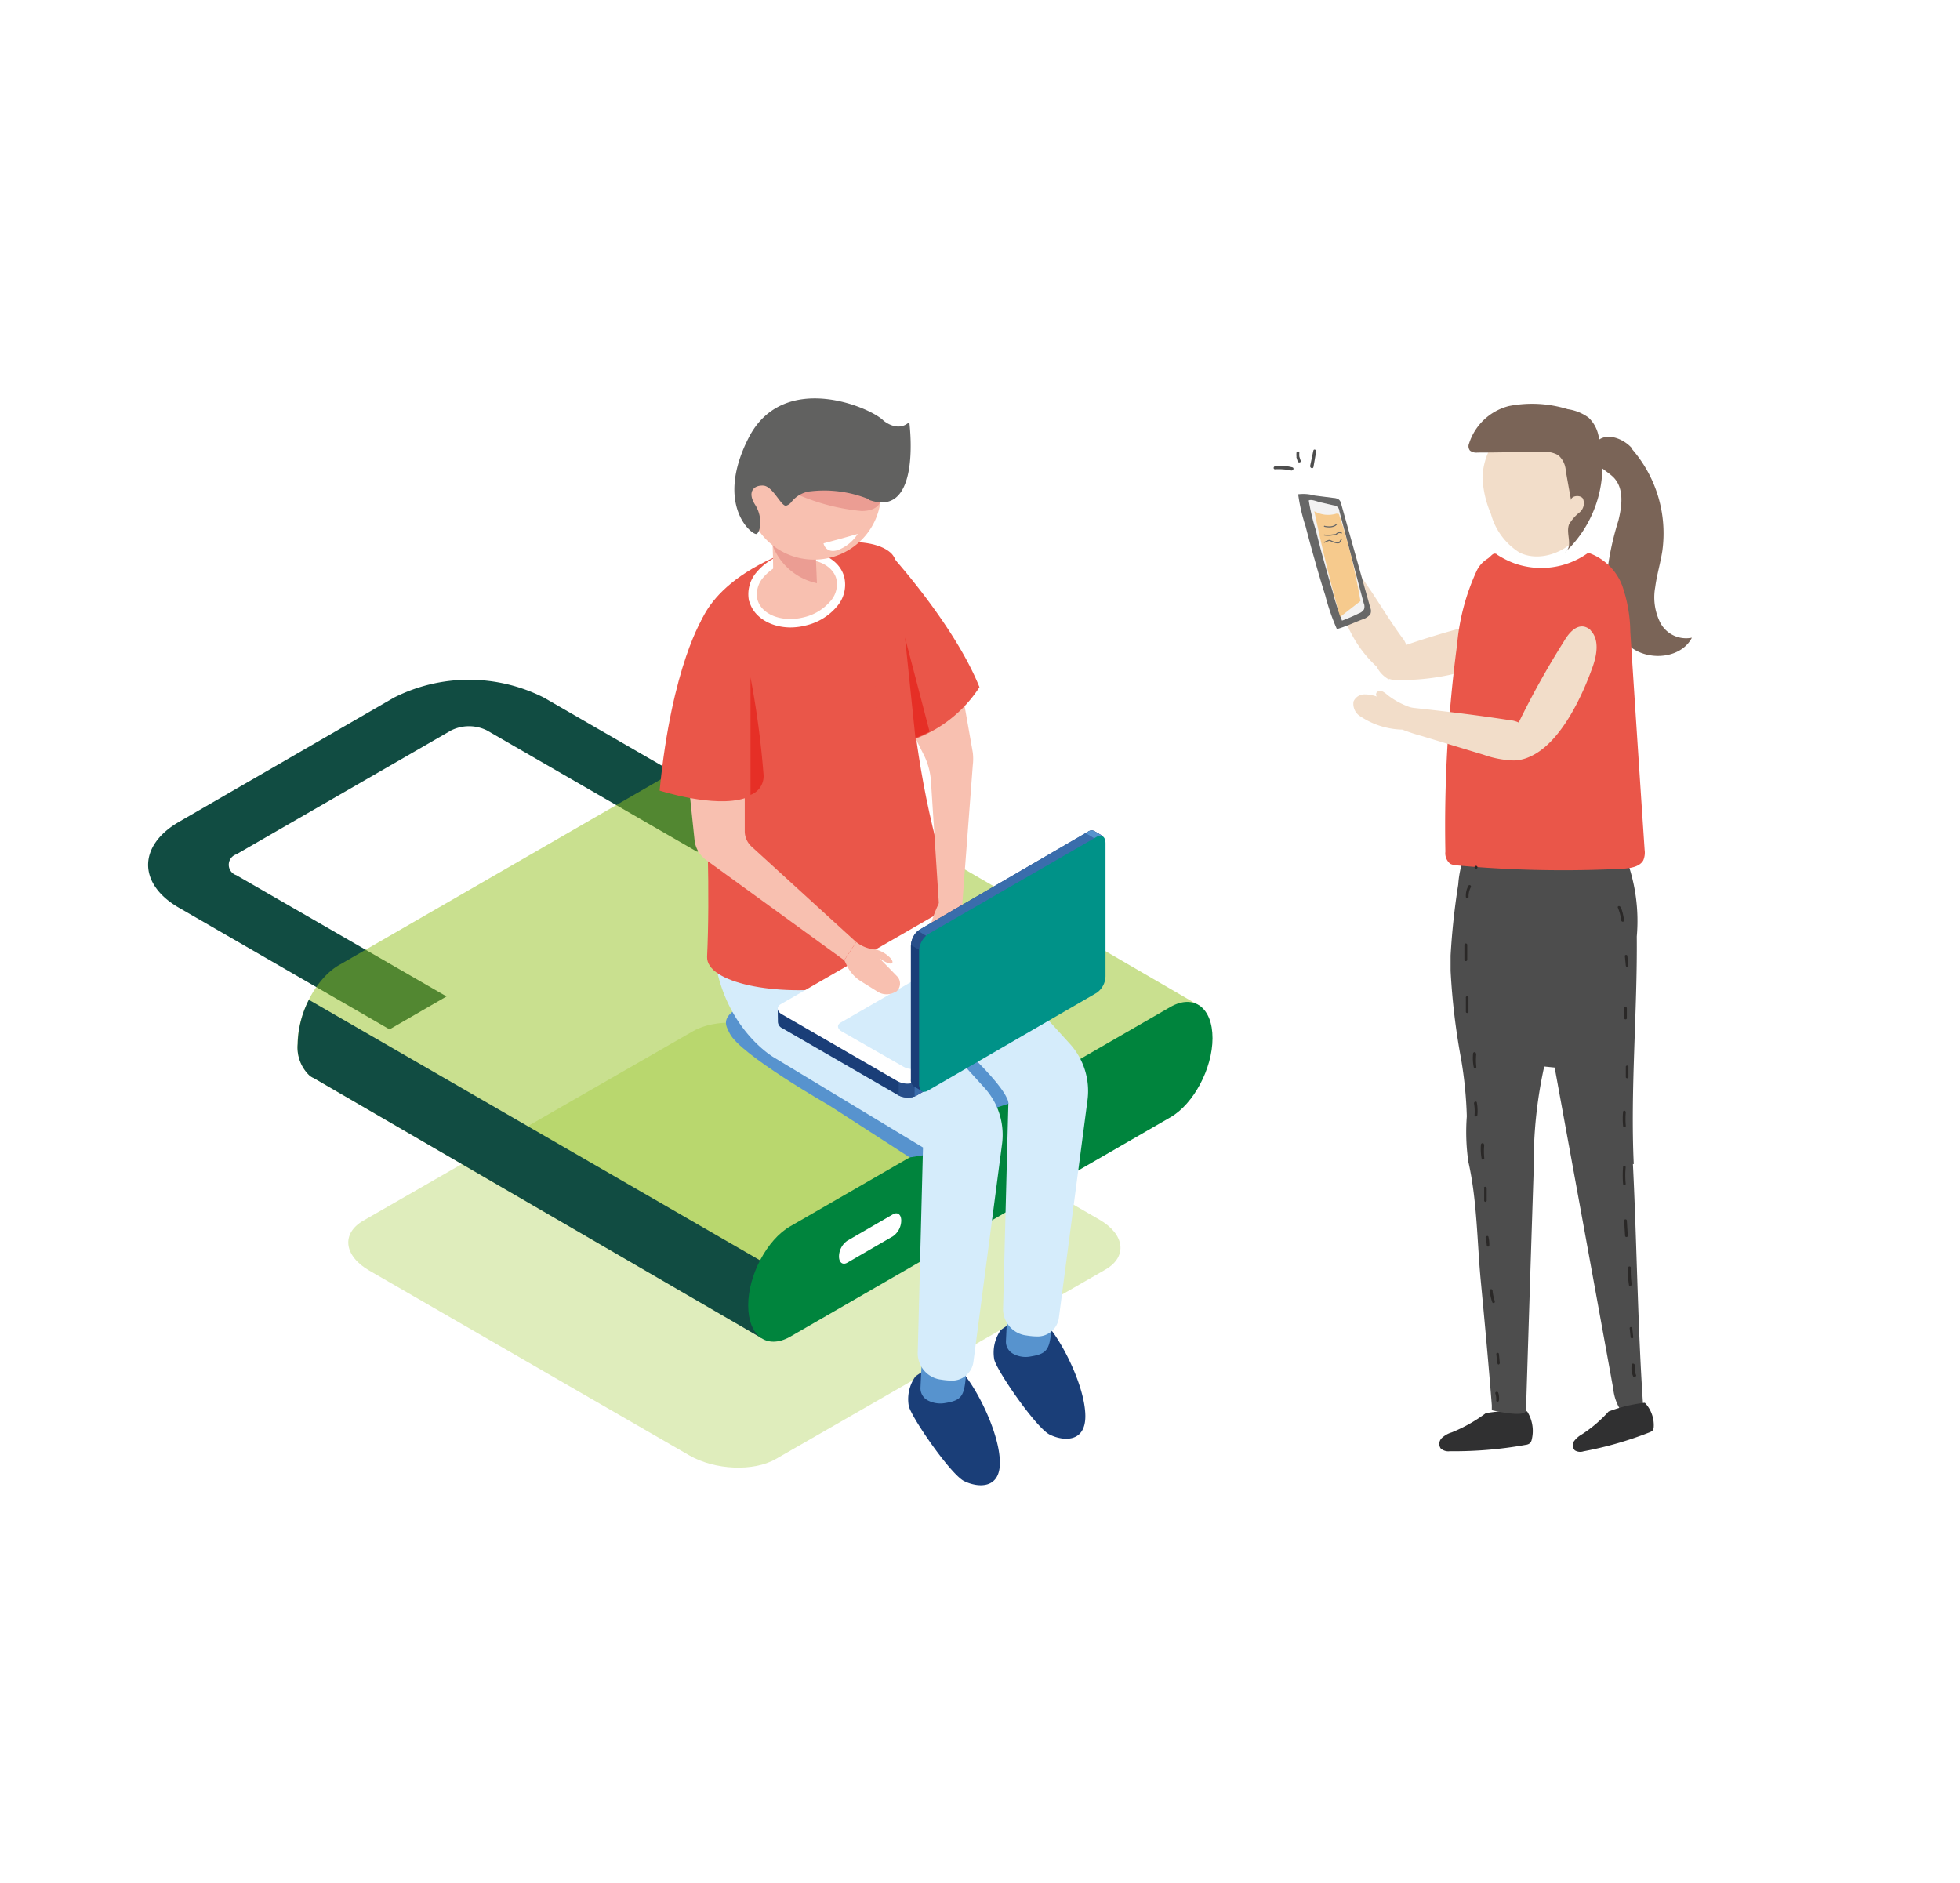 <svg xmlns="http://www.w3.org/2000/svg" xmlns:xlink="http://www.w3.org/1999/xlink" viewBox="0 0 187.38 180.03"><defs><style>.cls-1{clip-path:url(#clip-path);filter:url(#luminosity-noclip-2);}.cls-2,.cls-24{fill:none;}.cls-3{isolation:isolate;}.cls-4{clip-path:url(#clip-path-2);}.cls-5{clip-path:url(#clip-path-3);}.cls-6{mask:url(#mask);}.cls-7,.cls-9{mix-blend-mode:multiply;}.cls-7{fill:url(#Degradado_sin_nombre_2);}.cls-8{mask:url(#mask-2);}.cls-9{opacity:0.2;}.cls-10{clip-path:url(#clip-path-4);}.cls-11{clip-path:url(#clip-path-5);}.cls-12{fill:url(#Degradado_sin_nombre_3);}.cls-13{fill:#7a6457;}.cls-14{fill:#f2ddc9;}.cls-15{fill:#f7e8d7;}.cls-16{fill:#303031;}.cls-17{fill:#4d4d4d;}.cls-18{fill:#ea5649;}.cls-19{fill:#676767;}.cls-20{fill:#f3f2f2;}.cls-21{opacity:0.56;}.cls-22{clip-path:url(#clip-path-6);}.cls-23{fill:#f8ab3e;}.cls-24{stroke:#676767;stroke-miterlimit:10;stroke-width:0.1px;}.cls-25{fill:#2a2827;}.cls-26{opacity:0.3;}.cls-27{clip-path:url(#clip-path-7);}.cls-28{fill:#94c11f;}.cls-29{fill:#114c42;}.cls-30{opacity:0.5;}.cls-31{clip-path:url(#clip-path-8);}.cls-32{fill:#00843d;}.cls-33{fill:#fff;}.cls-34{fill:#5793ce;}.cls-35{fill:#1a3e78;}.cls-36{fill:#d5ecfb;}.cls-37{fill:#f8c0b0;}.cls-38{fill:#eb9d93;}.cls-39{fill:#616160;}.cls-40{fill:#e62f26;}.cls-41{fill:#3a6dac;}.cls-42{fill:#284f8a;}.cls-43{fill:#009288;}.cls-44{filter:url(#luminosity-noclip);}</style><clipPath id="clip-path"><rect class="cls-2" x="134.24" y="136.09" width="38.94" height="4.23"/></clipPath><clipPath id="clip-path-2"><rect class="cls-2" x="134.23" y="135.99" width="39.04" height="4.36"/></clipPath><clipPath id="clip-path-3"><path class="cls-2" d="M140,136.36a11.42,11.42,0,0,0-5.34,1.51c-.21.15-.43.34-.42.57s.45.5.83.6a20.41,20.41,0,0,0,4.08.49c5.84.33,11.67.65,17.52.76a84.22,84.22,0,0,0,9.67-.26,25.57,25.57,0,0,0,5.27-1c.69-.22,1.45-.58,1.56-1.17s-.4-1-1-1.26a5.83,5.83,0,0,0-2-.23l-12.7,0c-3.75,0-7.54.16-11.26-.16a34.33,34.33,0,0,0-6.25.19"/></clipPath><filter id="luminosity-noclip" x="134.23" y="-9187.01" width="39.04" height="32766" filterUnits="userSpaceOnUse" color-interpolation-filters="sRGB"><feFlood flood-color="#fff" result="bg"/><feBlend in="SourceGraphic" in2="bg"/></filter><mask id="mask" x="134.23" y="-9187.01" width="39.04" height="32766" maskUnits="userSpaceOnUse"><g class="cls-44"/></mask><linearGradient id="Degradado_sin_nombre_2" x1="-7244.3" y1="3834.15" x2="-7244.25" y2="3834.15" gradientTransform="matrix(759.41, 0, 0, -759.41, 5501497.9, 2911815.73)" gradientUnits="userSpaceOnUse"><stop offset="0" stop-color="#fff"/><stop offset="1" stop-color="#1d1d1b"/></linearGradient><filter id="luminosity-noclip-2" x="134.23" y="135.99" width="39.04" height="4.36" filterUnits="userSpaceOnUse" color-interpolation-filters="sRGB"><feFlood flood-color="#fff" result="bg"/><feBlend in="SourceGraphic" in2="bg"/></filter><mask id="mask-2" x="134.23" y="135.99" width="39.04" height="4.36" maskUnits="userSpaceOnUse"><g class="cls-1"><g class="cls-3"><g class="cls-4"><g class="cls-5"><g class="cls-6"><rect class="cls-7" x="134.23" y="135.99" width="39.04" height="4.36"/></g></g></g></g></g></mask><clipPath id="clip-path-4"><rect class="cls-2" x="134.24" y="136.09" width="38.94" height="4.23"/></clipPath><clipPath id="clip-path-5"><path class="cls-2" d="M140,136.36a11.42,11.42,0,0,0-5.34,1.51c-.21.15-.43.34-.42.57s.45.5.83.6a20.41,20.41,0,0,0,4.08.49c5.84.33,11.67.65,17.52.76a84.22,84.22,0,0,0,9.67-.26,25.57,25.57,0,0,0,5.27-1c.69-.22,1.45-.58,1.56-1.17s-.4-1-1-1.26a5.83,5.83,0,0,0-2-.23l-12.7,0c-3.75,0-7.54.16-11.26-.16a34.33,34.33,0,0,0-6.25.19"/></clipPath><linearGradient id="Degradado_sin_nombre_3" x1="-7244.3" y1="3834.15" x2="-7244.25" y2="3834.15" gradientTransform="matrix(759.41, 0, 0, -759.41, 5501497.9, 2911815.73)" gradientUnits="userSpaceOnUse"><stop offset="0" stop-color="#010101"/><stop offset="1" stop-color="#010101"/></linearGradient><clipPath id="clip-path-6"><rect class="cls-2" x="125.65" y="48.88" width="4.42" height="10.1"/></clipPath><clipPath id="clip-path-7"><rect class="cls-2" x="33.3" y="97.77" width="73.83" height="42.55"/></clipPath><clipPath id="clip-path-8"><rect class="cls-2" x="28.45" y="70.76" width="86.36" height="57.16"/></clipPath></defs><title>datos personales_imagenes</title><g class="cls-3"><g id="Capa_1" data-name="Capa 1"><g class="cls-8"><g class="cls-9"><g class="cls-10"><g class="cls-11"><rect class="cls-12" x="134.23" y="135.99" width="39.04" height="4.36"/></g></g></g></g><path class="cls-13" d="M155.92,42.82a12.27,12.27,0,0,1,3,9.87c-.18,1.16-.53,2.3-.68,3.46a5.38,5.38,0,0,0,.51,3.43,2.79,2.79,0,0,0,3,1.39c-1,1.93-3.92,2.25-5.71,1a6.88,6.88,0,0,1-2.53-5.77,27.35,27.35,0,0,1,1.21-6.42c.34-1.38.56-3-.4-4.07-.77-.84-2.79-1.6-1.95-3.1s2.77-.74,3.62.22"/><path class="cls-14" d="M132.8,64.91a2.48,2.48,0,0,0,.86.11,22.41,22.41,0,0,0,9.5-2c1.16-.54,2.42-1.42,2.4-2.7a1.25,1.25,0,0,0-.15-.63c-.44-.76-1.55-.66-2.41-.45a81.09,81.09,0,0,0-8.56,2.42,2.16,2.16,0,0,0-.41-.72c-1.88-2.56-3.35-5.44-5.52-7.77a2.91,2.91,0,0,0-1.27-.9,1.09,1.09,0,0,0-1.32.56,1.61,1.61,0,0,0,.22,1.23c.82,1.74,1.64,3.49,2.47,5.23a11.7,11.7,0,0,0,3,4.45,2.82,2.82,0,0,0,1.17,1.22"/><path class="cls-15" d="M140.26,77.45a10.18,10.18,0,0,1,.09,6.13,1.42,1.42,0,0,0-.1.58A1.19,1.19,0,0,0,141,85a11.14,11.14,0,0,0,5.36,1,72.34,72.34,0,0,0,8.82-.51c.34-.41.11-1-.05-1.55-.47-1.57-.11-3.25.05-4.88a1,1,0,0,0-.05-.55.91.91,0,0,0-.36-.34,13,13,0,0,0-6.88-2,19.09,19.09,0,0,0-2.92.26,34.13,34.13,0,0,0-4.68,1.08"/><path class="cls-16" d="M146,134.94a16.36,16.36,0,0,0-3.95.17,14.55,14.55,0,0,1-3.26,1.84,2.37,2.37,0,0,0-.94.53.78.78,0,0,0-.12,1,1.08,1.08,0,0,0,.88.27,38.41,38.41,0,0,0,7.26-.61.76.76,0,0,0,.4-.16.66.66,0,0,0,.16-.31,3.48,3.48,0,0,0-.43-2.72"/><path class="cls-17" d="M156.19,111.3c-.33-7.19.35-14.53.29-21.76a17,17,0,0,0-1-7.42,1,1,0,0,0-.22-.41c-.34-.35-.92-.16-1.37,0a14.63,14.63,0,0,1-13.3-1.14,9.58,9.58,0,0,0-1.18,4,67.71,67.71,0,0,0-.73,6.79h0c0,.49,0,1,0,1.46a64.36,64.36,0,0,0,1,8.41,39,39,0,0,1,.55,5.5,19.85,19.85,0,0,0,.15,4.36c.83,3.64.83,7.6,1.18,11.32.38,4,.75,8,1.06,11.94l0,.48c.2.05,3.27.76,3.27,0q.36-11.59.74-23.2a42.49,42.49,0,0,1,1-9.66l1,.1q2.81,15.36,5.6,30.71a4.7,4.7,0,0,0,1,2.46,1.11,1.11,0,0,0,1.88-.49c-.55-7.82-.61-15.64-1-23.46"/><path class="cls-18" d="M143.08,53a8.46,8.46,0,0,0,1.67.85,7.67,7.67,0,0,0,7.09-1A5.32,5.32,0,0,1,155.09,56a13.88,13.88,0,0,1,.77,4.39q.67,10.44,1.37,20.87a1.89,1.89,0,0,1-.13,1c-.35.63-1.27.76-2,.8a111.38,111.38,0,0,1-15.82-.32,1.66,1.66,0,0,1-.63-.15,1.3,1.3,0,0,1-.47-1.17,132.31,132.31,0,0,1,1.12-19.79,21.21,21.21,0,0,1,1.85-7,2.74,2.74,0,0,1,1-1.17c.46-.28.58-.72,1-.44"/><path class="cls-14" d="M152.41,45.19a8.84,8.84,0,0,0-.37-1.91c-.69-2.16-3.28-5.18-6-4a5.65,5.65,0,0,0-1.64,1.19A11.85,11.85,0,0,0,143,42a6.54,6.54,0,0,0-1.27,3.64,9.93,9.93,0,0,0,.81,3.51,6.28,6.28,0,0,0,2.73,3.68c1.9.94,4.41,0,5.71-1.65a8.33,8.33,0,0,0,1.39-6"/><path class="cls-19" d="M131,58.1a.79.79,0,0,1,0,.64,1.58,1.58,0,0,1-.77.49c-.81.31-1.61.69-2.42.92a20.77,20.77,0,0,1-1.11-3.22q-.54-1.7-1-3.36c-.31-1.08-.6-2.16-.88-3.24a16.89,16.89,0,0,1-.71-3.07,4,4,0,0,1,1.57.12l1.81.23a1.08,1.08,0,0,1,.46.12.69.69,0,0,1,.27.45L131,58.1"/><path class="cls-20" d="M130.4,57.72a.84.84,0,0,1,0,.54.93.93,0,0,1-.5.39,16.79,16.79,0,0,1-1.6.69,22.28,22.28,0,0,1-.9-2.8c-.3-1-.58-2-.86-3s-.52-1.93-.76-2.9a20.21,20.21,0,0,1-.66-2.79c.27-.14.83.12,1.11.18l1.28.29a.58.58,0,0,1,.54.56q1.16,4.4,2.33,8.81"/><g class="cls-21"><g class="cls-22"><path class="cls-23" d="M127.8,49.1a2.7,2.7,0,0,1-2.15-.22c.71,3.4,1.53,6.78,2.47,10.1l1.94-1.51a54.65,54.65,0,0,0-2-8.14.46.46,0,0,0-.1-.21s-.11,0-.16,0"/></g></g><path class="cls-24" d="M126.58,50.31s.87.25,1.22-.22"/><path class="cls-24" d="M126.58,51.15a2.59,2.59,0,0,0,.77,0c.48-.07.3,0,.5-.16a.37.37,0,0,1,.43,0"/><path class="cls-24" d="M126.58,51.85c.13,0,.45-.26.61-.16s.77.32.87.16l.22-.35"/><path class="cls-17" d="M125.56,43.08c-.11.49-.21,1-.31,1.48,0,.21.28.29.32.09.09-.5.18-1,.26-1.49,0-.18-.23-.25-.27-.08"/><path class="cls-17" d="M124.33,44l-.11-.35,0,0a2.6,2.6,0,0,1,0-.39.14.14,0,0,0-.27,0,2,2,0,0,0,0,.43.08.08,0,0,0,0,.07l.11.35c.07.18.36.11.3-.08"/><path class="cls-17" d="M123.54,44.68a4.12,4.12,0,0,0-1.64-.09c-.17,0-.19.29,0,.28a5.87,5.87,0,0,1,1.56.12c.2,0,.29-.26.08-.31"/><path class="cls-14" d="M152.08,60.27a1.3,1.3,0,0,0-.56-.34c-.85-.23-1.56.63-2,1.38a82.1,82.1,0,0,0-4.33,7.77,2.43,2.43,0,0,0-.81-.22c-3.14-.48-5.76-.8-9.24-1.18a2.87,2.87,0,0,1-.38-.08,7.6,7.6,0,0,1-2.11-1.15,2.24,2.24,0,0,0-.44-.32.53.53,0,0,0-.52,0,.32.32,0,0,0-.06.47,3.46,3.46,0,0,0-1.23-.21,1.14,1.14,0,0,0-1,.68,1.4,1.4,0,0,0,.67,1.43,7.51,7.51,0,0,0,4,1.26,18.06,18.06,0,0,0,1.82.6l5.94,1.8a9.48,9.48,0,0,0,2.87.55,3.81,3.81,0,0,0,1.53-.35c3-1.29,5.08-5.94,6-8.52.44-1.2.71-2.71-.2-3.6"/><path class="cls-25" d="M154.9,86.71c-.06-.14-.29-.08-.23.07A5,5,0,0,1,155,88c0,.17.28.17.26,0a5.08,5.08,0,0,0-.33-1.33"/><path class="cls-25" d="M155.58,91.41c0-.15-.25-.15-.24,0l.09.91c0,.16.25.16.24,0l-.09-.91"/><path class="cls-25" d="M155.52,96.37a.12.12,0,0,0-.24,0c0,.33,0,.67,0,1a.13.13,0,0,0,.25,0v-1"/><path class="cls-25" d="M155.67,102a.12.12,0,0,0-.24,0V103a.13.13,0,0,0,.25,0c0-.35,0-.71,0-1.07"/><path class="cls-25" d="M155.41,106.3c0-.13-.22-.17-.24,0a6.68,6.68,0,0,0,0,1.34c0,.16.28.16.26,0a7.17,7.17,0,0,1,0-1.31"/><path class="cls-25" d="M155.41,111.58c0-.16-.23-.16-.24,0a9.51,9.51,0,0,0,0,1.6c0,.16.26.16.25,0a8.56,8.56,0,0,1,0-1.6"/><path class="cls-25" d="M155.53,116.7c0-.16-.26-.16-.26,0l.09,1.45c0,.17.27.17.26,0l-.09-1.45"/><path class="cls-25" d="M155.91,121.21c0-.17-.25-.17-.26,0a8.2,8.2,0,0,0,.08,1.64c0,.18.29.1.26-.07a9.18,9.18,0,0,1-.08-1.57"/><path class="cls-25" d="M156.05,127c0-.16-.27-.16-.25,0l.09.84c0,.15.26.16.25,0l-.09-.84"/><path class="cls-25" d="M156.41,131.47a1.73,1.73,0,0,1-.11-.9c0-.2-.27-.28-.3-.08a1.89,1.89,0,0,0,.13,1.1c.07.17.35,0,.28-.12"/><path class="cls-25" d="M143.24,133.17c-.06-.18-.34-.1-.28.07a1.62,1.62,0,0,1,.08.65c0,.18.25.17.26,0a1.76,1.76,0,0,0-.06-.72"/><path class="cls-25" d="M143.3,129.46c0-.15-.26-.15-.25,0s.06.56.1.84.24.15.23,0-.06-.56-.08-.84"/><path class="cls-25" d="M142.9,124.39a4.57,4.57,0,0,1-.21-1c0-.17-.28-.17-.26,0a4.22,4.22,0,0,0,.23,1.11c.05.15.3.08.24-.07"/><path class="cls-25" d="M142.3,118.27c0-.17-.3-.1-.27.07a6.13,6.13,0,0,1,.11.73.12.12,0,1,0,.24,0,3.11,3.11,0,0,0-.08-.8"/><path class="cls-25" d="M141.89,113.57c0,.41,0,.81,0,1.22a.12.12,0,1,0,.24,0c0-.41,0-.81,0-1.22a.14.14,0,0,0-.27,0"/><path class="cls-25" d="M141.87,109.44c0-.19-.27-.18-.29,0a5,5,0,0,0,.07,1.34c0,.16.27.09.25-.07a6,6,0,0,1,0-1.27"/><path class="cls-25" d="M141.19,105.43c0-.18-.3-.11-.27.07a4.59,4.59,0,0,1,.05,1.11c0,.18.25.17.27,0a4.24,4.24,0,0,0-.05-1.18"/><path class="cls-25" d="M141.1,100.73c0-.18-.26-.18-.27,0a4.24,4.24,0,0,0,.07,1.33c0,.16.26.09.24-.06a5.4,5.4,0,0,1,0-1.27"/><path class="cls-25" d="M140.14,95.38v1.38a.13.13,0,0,0,.25,0c0-.46,0-.92,0-1.38a.13.13,0,0,0-.26,0"/><path class="cls-25" d="M140,90.34v1.45a.14.14,0,0,0,.27,0V90.34a.13.13,0,0,0-.27,0"/><path class="cls-25" d="M140.38,84.69a2,2,0,0,0-.24,1.06.13.13,0,0,0,.26,0,1.83,1.83,0,0,1,.21-.92.13.13,0,0,0-.23-.14"/><path class="cls-25" d="M141.11,82.78a.14.14,0,0,0,0,.28.14.14,0,0,0,0-.28"/><path class="cls-16" d="M157.25,134.12a14.2,14.2,0,0,0-3.46.83,12.74,12.74,0,0,1-2.56,2.19,2.4,2.4,0,0,0-.74.64.71.71,0,0,0,.07.89,1,1,0,0,0,.83.09,34.6,34.6,0,0,0,6.3-1.81.81.81,0,0,0,.33-.21.79.79,0,0,0,.08-.31,3.1,3.1,0,0,0-.85-2.31"/><path class="cls-13" d="M147.82,43.2a2.49,2.49,0,0,1,1.16.33,2.13,2.13,0,0,1,.71,1.46c.17,1,.34,1.93.52,2.9-.12-.47.84-.64,1.12-.22A1.14,1.14,0,0,1,151,49a4,4,0,0,0-1,1.15c-.33.88.43,2.08-.39,2.67a11.35,11.35,0,0,0,3.19-11.25,3.26,3.26,0,0,0-.93-1.64,4.46,4.46,0,0,0-2-.81,11.51,11.51,0,0,0-5.61-.3,5.39,5.39,0,0,0-3.81,3.57.68.68,0,0,0,.08.69,1,1,0,0,0,.73.19c2.18,0,4.35-.07,6.52-.07"/><g class="cls-26"><g class="cls-27"><path class="cls-28" d="M74.18,139.49l31.51-18.11c2.12-1.23,1.85-3.37-.6-4.78L74.51,98.94c-2.45-1.41-6.15-1.57-8.27-.34L34.73,116.71c-2.12,1.23-1.86,3.37.59,4.78L65.9,139.15c2.45,1.41,6.16,1.57,8.28.34"/></g></g><path class="cls-29" d="M37.24,98.42l5.45-3.15L22.6,83.68a1.05,1.05,0,0,1,0-2L43.12,69.84a3.85,3.85,0,0,1,3.44,0l20.09,11.6,5.44-3.14L52,66.7a15.89,15.89,0,0,0-14.34,0L17.16,78.55c-4,2.28-4,6,0,8.27Z"/><g class="cls-30"><g class="cls-31"><path class="cls-28" d="M28.45,99.8c0-2.91,1.77-6.29,4-7.55l36.38-21A2.53,2.53,0,0,1,71.36,71h0l43.45,25.24-42,31.67L30,103.08a1.79,1.79,0,0,1-.38-.22h0a3.7,3.7,0,0,1-1.16-3.06"/></g></g><path class="cls-29" d="M72.79,127.93,30,103.08a1.79,1.79,0,0,1-.38-.22h0a3.7,3.7,0,0,1-1.16-3.06,9.73,9.73,0,0,1,1.07-4.21l48.79,28.18Z"/><path class="cls-32" d="M75.53,127.81l36.39-21c2.18-1.26,4-4.64,4-7.55s-1.77-4.25-4-3l-36.39,21c-2.19,1.26-4,4.64-4,7.55s1.77,4.25,4,3"/><path class="cls-33" d="M81,120.73l4.37-2.53a1.86,1.86,0,0,0,.79-1.5c0-.58-.35-.85-.79-.6L81,118.63a1.86,1.86,0,0,0-.79,1.5c0,.58.35.85.79.6"/><polygon class="cls-34" points="79.23 105.66 86.97 110.66 90.75 110.05 81.53 105.59 79.23 105.66"/><path class="cls-35" d="M88.59,130.89s2.24-1.12,3.61.55,3.33,5.64,3.39,8.31-2.12,2.49-3.41,1.86-5.07-6.11-5.3-7.19a3.74,3.74,0,0,1,.63-2.81c.36-.28,1.08-.72,1.08-.72"/><path class="cls-34" d="M88.11,130.36,88,132.67a1.31,1.31,0,0,0,.66,1.2,2.59,2.59,0,0,0,1.72.27c1.68-.27,1.83-.75,2-3.06s-4.22-.72-4.22-.72"/><path class="cls-35" d="M96.77,126.45s2.23-1.13,3.6.55,3.33,5.63,3.39,8.3-2.12,2.5-3.41,1.86-5.07-6.11-5.3-7.19a3.75,3.75,0,0,1,.63-2.81c.36-.28,1.09-.71,1.09-.71"/><path class="cls-34" d="M96.28,125.91l-.11,2.31a1.31,1.31,0,0,0,.66,1.2,2.47,2.47,0,0,0,1.72.27c1.68-.27,1.83-.75,2-3.06s-4.22-.72-4.22-.72"/><path class="cls-36" d="M76.36,83.45C77,72.7,88,85,88,85l7.52,7.37,6.76,7.43a6.69,6.69,0,0,1,1.69,5.36L101.23,126a2.05,2.05,0,0,1-2.06,1.78,6.6,6.6,0,0,1-1-.09A2.54,2.54,0,0,1,95.9,125l.5-19.5L82.19,97S75.7,94.2,76.36,83.45"/><path class="cls-34" d="M91,101.85l2-.75c.05,0,3.44,3.28,3.41,4.43l-1.52.49-3.82-3.71Z"/><path class="cls-34" d="M79.23,105.66s-8.45-4.82-9.46-6.84c-.4-.8-1-1.62,1.45-2.82l11.27,8L82,106.79Z"/><path class="cls-36" d="M68.19,87.6c.71-10.74,11.64,1.58,11.64,1.58l7.52,7.37L94.11,104a6.67,6.67,0,0,1,1.69,5.36l-2.74,20.85A2.05,2.05,0,0,1,91,132a6.6,6.6,0,0,1-1-.09,2.54,2.54,0,0,1-2.26-2.7l.5-19.5L74,101.11s-6.47-3.68-5.83-13.51"/><path class="cls-18" d="M74.69,53c-8.33,3.46-8.16,8.38-8.16,8.38s1.63,18,1.07,30.08c-.23,5,26.76,5.43,22.74-8-4.75-15.84-3-28.67-5.19-30.61s-8.31-.73-10.46.16"/><path class="cls-37" d="M72,57.41c.43,1.69,2.65,2.58,4.94,2s3.81-2.44,3.37-4.13-2.65-2.59-4.94-2S71.57,55.72,72,57.41"/><path class="cls-33" d="M71.62,57.51a3.19,3.19,0,0,1,.74-2.83,5.55,5.55,0,0,1,2.92-1.79c2.5-.65,4.94.38,5.43,2.28A3.17,3.17,0,0,1,80,58a5.51,5.51,0,0,1-2.92,1.79,6.07,6.07,0,0,1-1.5.2c-1.91,0-3.54-1-3.93-2.47m3.86-3.85A4.79,4.79,0,0,0,73,55.18a2.43,2.43,0,0,0-.59,2.13c.38,1.47,2.39,2.24,4.47,1.7a4.74,4.74,0,0,0,2.5-1.52,2.42,2.42,0,0,0,.58-2.13c-.3-1.15-1.59-1.87-3.14-1.87a5.63,5.63,0,0,0-1.32.17"/><path class="cls-37" d="M78,52.67a20.74,20.74,0,0,0,.08,3c0,.83-2.86,1.6-3.61.85S74,55,73.86,52.14s4.16.53,4.16.53"/><path class="cls-38" d="M73.86,52.14a5.83,5.83,0,0,0,4.24,3.62L78,53.38Z"/><path class="cls-37" d="M71.62,45.49a6.41,6.41,0,1,0,7.81-4.6,6.42,6.42,0,0,0-7.81,4.6"/><path class="cls-38" d="M76.36,47.33a19.83,19.83,0,0,0,6,1.53c2.44,0,1.9-2,1.9-2l-7.25-1Z"/><path class="cls-39" d="M83.06,47.73A11.39,11.39,0,0,0,77.29,47a2.75,2.75,0,0,0-1.63,1,1,1,0,0,1-.5.35c-.47.11-1.26-1.87-2.19-1.92s-1.55.62-.78,1.83.5,2.59.15,2.79-4.07-2.66-.79-9.15,11.61-3,12.91-1.69c0,0,1.36,1.19,2.47.14,0,0,1.25,9.32-3.87,7.44"/><path class="cls-37" d="M71.2,74.6v4.87a2,2,0,0,0,.65,1.47l10,9.13-1.14,1.74L67.5,82.22a2.7,2.7,0,0,1-1.1-1.9l-.89-8.5Z"/><path class="cls-18" d="M67.23,59s-3,4.57-4.17,16.59c0,0,5.19,1.68,8.14.73s-4-17.32-4-17.32"/><path class="cls-40" d="M71.75,64.76A85,85,0,0,1,73,74.11,1.91,1.91,0,0,1,71.75,76Z"/><path class="cls-35" d="M74.35,96.41l2.22-.3,14.28-8.24a2,2,0,0,1,1.79.07l10.12,5.84,1.34-.17v1.33h0a.53.53,0,0,1-.31.47L87.6,104.76a2,2,0,0,1-1.79-.08l-11-6.36a.71.71,0,0,1-.44-.6h0Z"/><path class="cls-41" d="M85.09,91.19l1-.58H97.26l5.5,3.17,1.34-.17v1.33h0a.53.53,0,0,1-.31.47L87.6,104.76a1.69,1.69,0,0,1-.92.17Z"/><path class="cls-34" d="M103.51,93.68l.59-.07v1.33h0a.53.53,0,0,1-.31.47l-.28.16Z"/><path class="cls-42" d="M87.44,104.83a2.06,2.06,0,0,1-1.52-.09v-2.27h1.52Z"/><path class="cls-33" d="M87.6,103.42l16.19-9.34c.46-.27.4-.73-.12-1l-11-6.36a2,2,0,0,0-1.79-.07L74.66,96c-.46.26-.4.72.13,1l11,6.36a2,2,0,0,0,1.79.07"/><path class="cls-36" d="M87.88,102l13.46-7.78c.38-.22.33-.6-.11-.85l-5.91-3.33A1.65,1.65,0,0,0,93.84,90L80.37,97.77c-.38.22-.33.6.11.85L86.39,102a1.67,1.67,0,0,0,1.49.06"/><path class="cls-37" d="M92,86.37l.17,1.12a8.39,8.39,0,0,1-.07,2.87l-.2,1a1.37,1.37,0,0,1-1.11,1.09.77.77,0,0,1-.9-.67l-.26-2.39s-.61.8-.91.8.33-2.39,1-3.74S92,86.37,92,86.37"/><path class="cls-37" d="M86.53,68.62l1.73,3.44A6.6,6.6,0,0,1,89,74.67l.76,11.76L92,86.37l1-13.2A5.08,5.08,0,0,0,93,71.94l-1.18-6.69Z"/><path class="cls-35" d="M88.15,104.32l1.36-1.77,14.28-8.27a2,2,0,0,0,.82-1.58V81l.82-1.07-.77-.45h0a.54.54,0,0,0-.56,0L87.91,88.89a2,2,0,0,0-.83,1.59v12.73a.74.74,0,0,0,.31.68h0Z"/><path class="cls-41" d="M98,97.62,99,97l5.57-9.67V81l.82-1.07-.77-.45h0a.54.54,0,0,0-.56,0L87.91,88.89a1.69,1.69,0,0,0-.61.72Z"/><path class="cls-34" d="M105.06,80.41l.36-.47-.77-.45h0a.54.54,0,0,0-.56,0l-.29.17Z"/><path class="cls-42" d="M87.76,89a2,2,0,0,0-.67,1.36l1.58.91L89.42,90Z"/><path class="cls-43" d="M88.68,89.34,104.86,80c.46-.26.83,0,.83.63V93.33a2,2,0,0,1-.82,1.58L88.7,104.28c-.46.27-.83,0-.83-.63l0-12.73a2,2,0,0,1,.83-1.58"/><path class="cls-37" d="M80.72,91.81l.26.54a3.62,3.62,0,0,0,1.36,1.49l1.6,1a1.61,1.61,0,0,0,1.64,0l.06,0a1,1,0,0,0,.13-1.49l-1.68-1.72s1,.72,1.21.43-.91-1.25-1.76-1.29a3.36,3.36,0,0,1-1.68-.7Z"/><path class="cls-18" d="M85,52.86s6.16,6.7,8.64,12.84A12.55,12.55,0,0,1,86.36,71C81.21,72.47,85,52.86,85,52.86"/><path class="cls-40" d="M87.52,70.59l-1-9.64,2.35,9a14.26,14.26,0,0,1-1.36.61"/><path class="cls-33" d="M80.37,51.51,82,51.05a3.9,3.9,0,0,1-1.94,1.56c-1.15.32-1.33-.66-1.33-.66Z"/></g></g></svg>